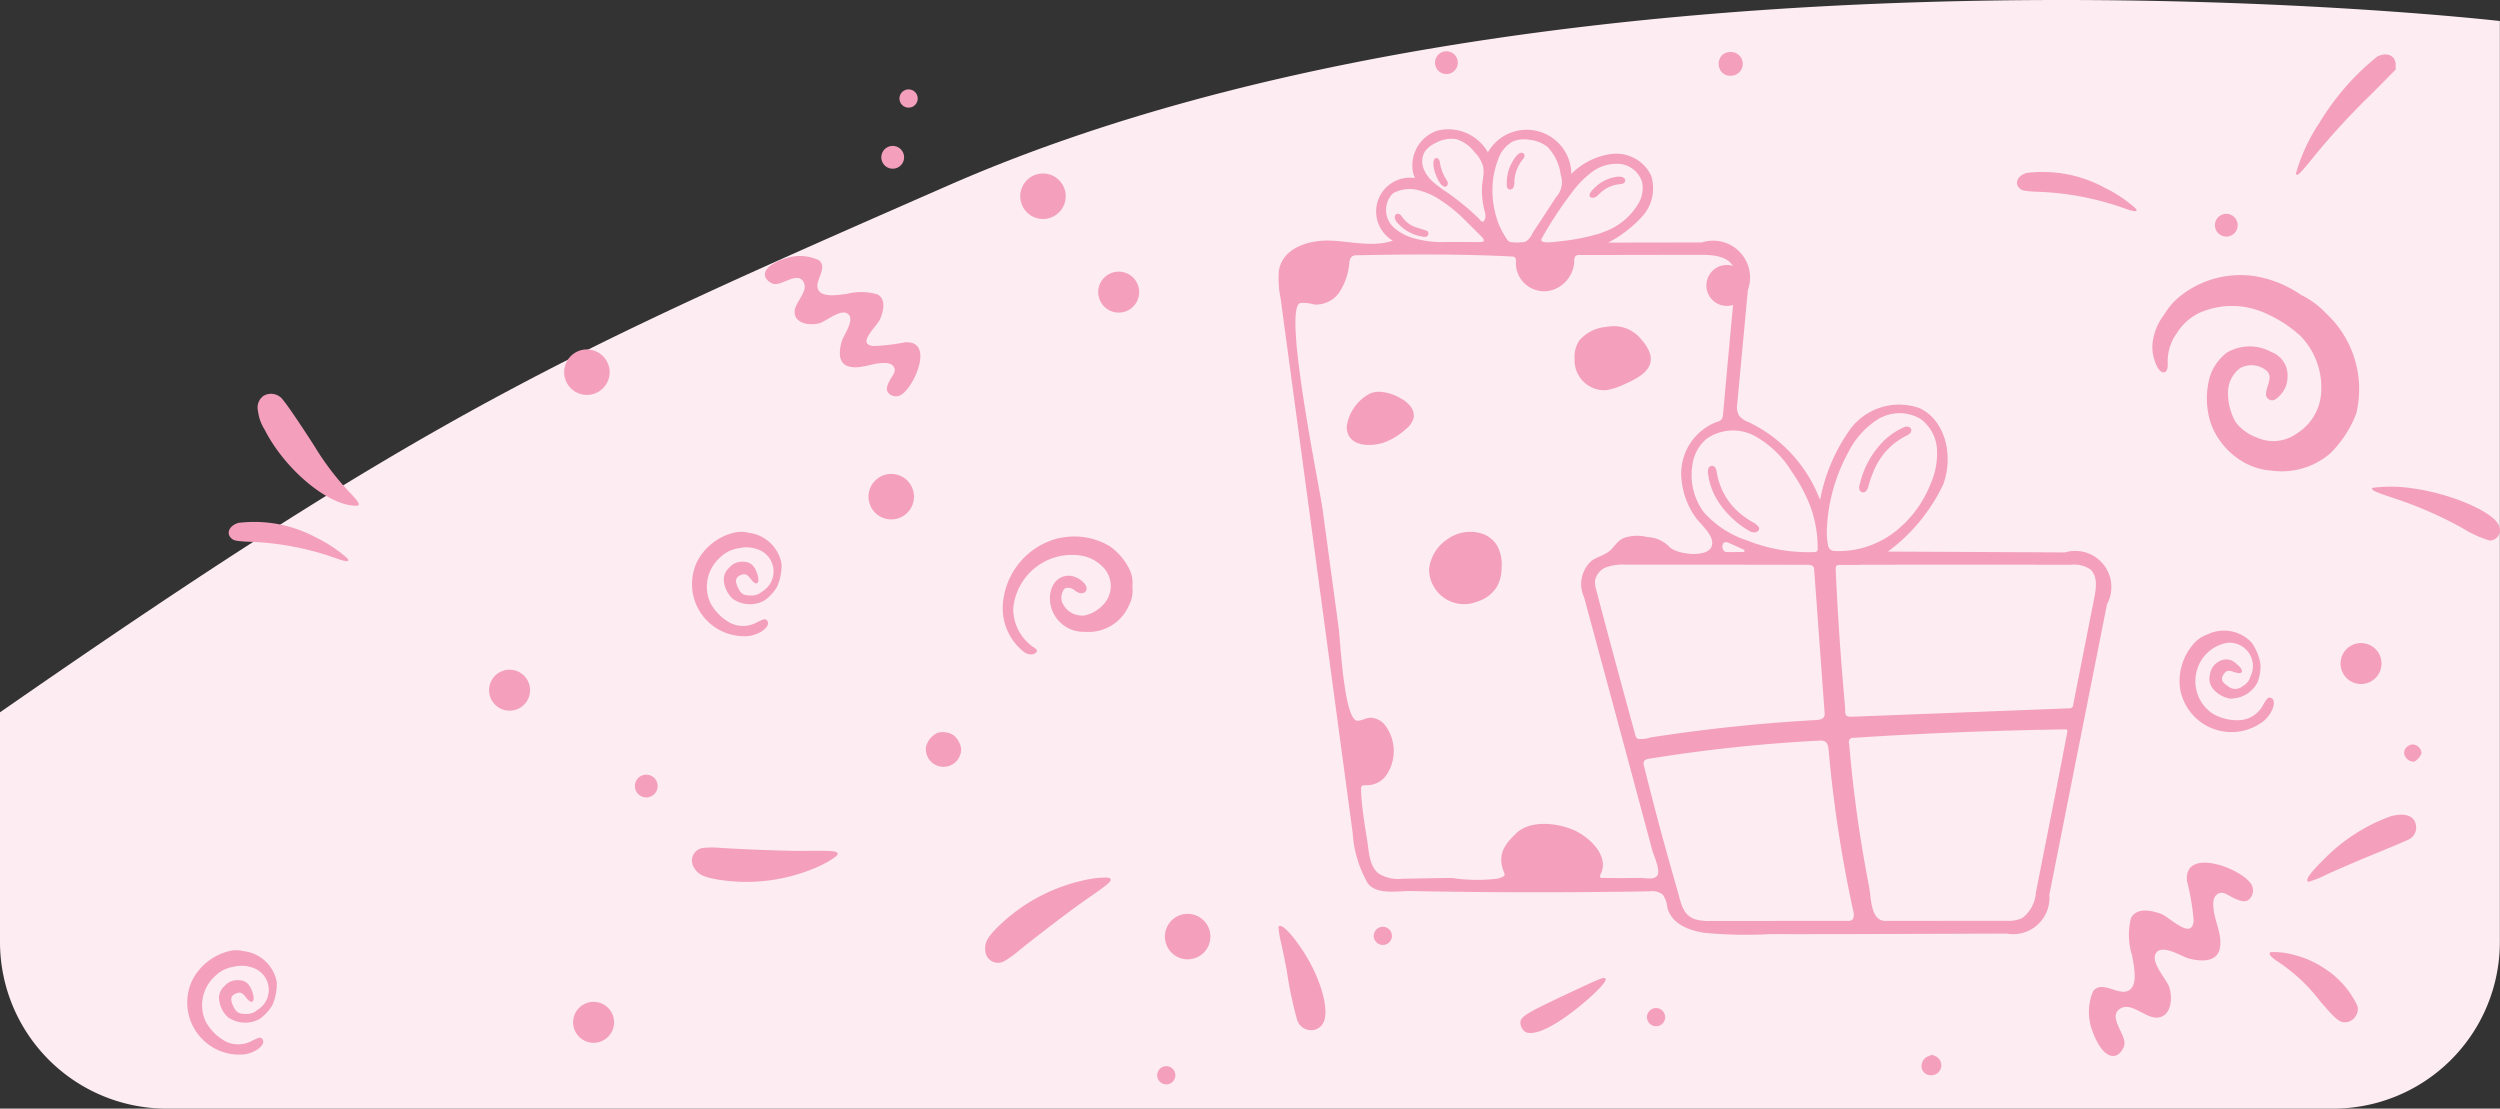 <svg xmlns="http://www.w3.org/2000/svg" width="150.009" height="66.521" viewBox="0 0 150.009 66.521">
  <rect x="0" y="0" width="150.009" height="66.521" fill="#333333" stroke="none"/>
  <g id="desing" transform="translate(0 0)">
    <path id="Path_17135" data-name="Path 17135" d="M150,1.261v55.26a10,10,0,0,1-10,10H10a10,10,0,0,1-10-10V42.741c25.92-18,33.75-21.47,56.96-31.64,36.5-15.97,90.82-10.09,93.04-9.84" fill="#fdedf3"/>
    <g id="doodle">
      <path id="Path_17136" data-name="Path 17136" d="M91.531,61.923c.561.274,1.848-.365,3.465-1.72.87-.729,1.427-1.338,1.346-1.469s-.232-.07-2.155.833C91.5,60.827,91.224,61,91.226,61.4a.727.727,0,0,0,.305.523" fill="#f4a0bd"/>
      <path id="Path_17137" data-name="Path 17137" d="M141.384,24.815a6.2,6.2,0,0,0-1.8-6,5.2,5.2,0,0,0-1.518-1.124,6.858,6.858,0,0,0-2.649-1.1,5.788,5.788,0,0,0-4.719,1.278,4.132,4.132,0,0,0-.838,1.006,3.437,3.437,0,0,0-.707,1.792c-.056.707.309,1.658.643,1.676.209.009.294-.174.274-.586a2.868,2.868,0,0,1,.559-1.778,3.188,3.188,0,0,1,1.469-1.261,4.866,4.866,0,0,1,3.949.129,7.758,7.758,0,0,1,1.977,1.3,4.43,4.43,0,0,1,1.255,3.372,3.1,3.1,0,0,1-1.466,2.492,2.4,2.4,0,0,1-2.392.242,2.766,2.766,0,0,1-1.273-.923,3.537,3.537,0,0,1-.456-1.881,1.821,1.821,0,0,1,.721-1.358,1.409,1.409,0,0,1,1.589.154c.218.194.234.417.064.94-.148.457-.128.657.081.782s.406.044.686-.271a1.562,1.562,0,0,0,.427-1.037,1.5,1.5,0,0,0-.977-1.54,2.7,2.7,0,0,0-2.649.029,2.914,2.914,0,0,0-1.043,1.487,4.817,4.817,0,0,0,.093,2.847,4.452,4.452,0,0,0,1.819,2.178,3.9,3.9,0,0,0,1.788.579,4.476,4.476,0,0,0,3.543-1.043,6.764,6.764,0,0,0,1.553-2.389" fill="#f4a0bd"/>
      <path id="Path_17138" data-name="Path 17138" d="M103.4,3.25a.748.748,0,0,0-.239.808.671.671,0,0,0,.7.487.712.712,0,0,0,0-1.424.726.726,0,0,0-.456.129" fill="#f4a0bd"/>
      <path id="Path_17139" data-name="Path 17139" d="M142.641,3.393a15.137,15.137,0,0,0-3.478,3.993,10.675,10.675,0,0,0-1.406,3.052c.091.146.246,0,1.048-.994a42.911,42.911,0,0,1,3.5-3.809l1.444-1.461v-.29c0-.548-.53-.784-1.1-.492" fill="#f4a0bd"/>
      <path id="Path_17140" data-name="Path 17140" d="M15.841,23.732a.867.867,0,0,0-.363.916,2.7,2.7,0,0,0,.4,1.129c1.151,2.274,3.59,4.384,5.269,4.559.556.059.523-.072-.2-.83a16.113,16.113,0,0,1-2.057-2.7c-.728-1.146-1.663-2.526-1.887-2.78a.891.891,0,0,0-1.153-.295" fill="#f4a0bd"/>
      <path id="Path_17141" data-name="Path 17141" d="M121.641,10.365c-.567.152-.8.621-.456.937.138.129.259.157.888.2a17.213,17.213,0,0,1,5.4,1c.635.227.851.226.662-.007a8.091,8.091,0,0,0-1.833-1.224,7.825,7.825,0,0,0-4.66-.9" fill="#f4a0bd"/>
      <path id="Path_17142" data-name="Path 17142" d="M14.34,31.365c-.567.152-.8.621-.456.937.138.129.259.157.888.2a17.213,17.213,0,0,1,5.4,1c.635.227.851.226.662-.007A8.091,8.091,0,0,0,19,32.271a7.825,7.825,0,0,0-4.66-.9" fill="#f4a0bd"/>
      <path id="Path_17143" data-name="Path 17143" d="M56.271,43.965a1.3,1.3,0,0,0-.7.8,1.059,1.059,0,0,0,2.084.378,1.1,1.1,0,0,0,.016-.236A1.3,1.3,0,0,0,57.2,44.1a1.254,1.254,0,0,0-.924-.136" fill="#f4a0bd"/>
      <path id="Path_17144" data-name="Path 17144" d="M142.347,29.273c-.083.134.134.238,1.268.611a23.763,23.763,0,0,1,4.148,1.81,6.72,6.72,0,0,0,1.627.742.625.625,0,0,0,.543-.924c-.34-.813-2.929-1.915-5.191-2.212a8.614,8.614,0,0,0-2.4-.027" fill="#f4a0bd"/>
      <path id="Path_17145" data-name="Path 17145" d="M144.416,44.83a.442.442,0,0,0-.089.574.6.6,0,0,0,.489.3c.162,0,.481-.364.481-.548a.562.562,0,0,0-.518-.487.518.518,0,0,0-.364.16" fill="#f4a0bd"/>
      <path id="Path_17146" data-name="Path 17146" d="M143.477,48.97a10.685,10.685,0,0,0-3.7,2.262c-1.134,1.092-1.507,1.588-1.263,1.684a6.861,6.861,0,0,0,1.146-.465c.588-.274,1.874-.825,2.866-1.23s1.888-.785,2-.847a.8.8,0,0,0,.456-.724c-.027-.662-.592-.917-1.5-.679" fill="#f4a0bd"/>
      <path id="Path_17147" data-name="Path 17147" d="M136.227,57.134c-.125.125.019.287.579.654a10.389,10.389,0,0,1,2.41,2.292c1,1.159,1.2,1.316,1.621,1.249a.807.807,0,0,0,.625-.953,5.372,5.372,0,0,0-1.963-2.252,5.922,5.922,0,0,0-1.9-.841,4.311,4.311,0,0,0-1.375-.149" fill="#f4a0bd"/>
      <path id="Path_17148" data-name="Path 17148" d="M131.674,38.575a3.408,3.408,0,0,0-.879,2.62,3.128,3.128,0,0,0,5.075,2.034c.585-.535.769-1.321.321-1.371-.107-.012-.169.057-.386.422a1.7,1.7,0,0,1-1.325.925,2.966,2.966,0,0,1-1.664-.354,2.341,2.341,0,0,1-1.008-2.575,2.3,2.3,0,0,1,1.849-1.706,1.4,1.4,0,0,1,1.381,2.012.941.941,0,0,1-.463.585.681.681,0,0,1-.916-.017c-.343-.216-.413-.416-.238-.68.164-.244.288-.27.675-.133.519.181.586-.122.109-.493a.848.848,0,0,0-1.1-.131,1.016,1.016,0,0,0-.5.775.925.925,0,0,0,.15.8,1.7,1.7,0,0,0,1.068.634,2.134,2.134,0,0,0,.609-.1,1.793,1.793,0,0,0,1.02-.861,2.683,2.683,0,0,0,.183-1.121,3.213,3.213,0,0,0-.527-1.284,2.277,2.277,0,0,0-2.687-.473,1.776,1.776,0,0,0-.745.493" fill="#f4a0bd"/>
      <path id="Path_17149" data-name="Path 17149" d="M44.023,31.966a3.409,3.409,0,0,0-2.177,1.7A3.127,3.127,0,0,0,44.96,38.16c.783-.124,1.37-.678,1.023-.967-.083-.069-.173-.046-.555.14a1.7,1.7,0,0,1-1.615.041,2.957,2.957,0,0,1-1.194-1.211,2.34,2.34,0,0,1,.578-2.7,1.978,1.978,0,0,1,1.14-.566,1.956,1.956,0,0,1,1.344.161,1.4,1.4,0,0,1,.043,2.44.943.943,0,0,1-.709.233c-.425-.006-.567-.1-.755-.519-.167-.37-.116-.575.176-.7.271-.114.389-.066.637.26.333.438.556.222.362-.351-.169-.5-.424-.715-.846-.715a1.013,1.013,0,0,0-.846.37.926.926,0,0,0-.312.746,1.7,1.7,0,0,0,.542,1.117,2.065,2.065,0,0,0,.561.256,1.8,1.8,0,0,0,1.325-.156,2.7,2.7,0,0,0,.771-.834,3.221,3.221,0,0,0,.268-1.362,2.275,2.275,0,0,0-1.981-1.876,1.759,1.759,0,0,0-.894,0" fill="#f4a0bd"/>
      <path id="Path_17150" data-name="Path 17150" d="M13.735,57.073a3.409,3.409,0,0,0-2.177,1.7,3.127,3.127,0,0,0,3.114,4.494c.783-.124,1.37-.678,1.023-.967-.083-.069-.173-.046-.555.14a1.7,1.7,0,0,1-1.615.041,2.957,2.957,0,0,1-1.194-1.211,2.34,2.34,0,0,1,.578-2.7,1.983,1.983,0,0,1,1.14-.565,1.955,1.955,0,0,1,1.344.16,1.4,1.4,0,0,1,.043,2.44.948.948,0,0,1-.709.234c-.425-.007-.567-.1-.755-.52-.167-.37-.116-.575.176-.7.271-.114.389-.066.637.26.333.438.556.223.362-.351-.169-.5-.424-.715-.846-.715a1.013,1.013,0,0,0-.846.37.927.927,0,0,0-.312.746,1.7,1.7,0,0,0,.542,1.117,2.065,2.065,0,0,0,.561.256,1.8,1.8,0,0,0,1.325-.156,2.691,2.691,0,0,0,.771-.833,3.227,3.227,0,0,0,.268-1.362,2.275,2.275,0,0,0-1.981-1.876,1.759,1.759,0,0,0-.894,0" fill="#f4a0bd"/>
      <path id="Path_17151" data-name="Path 17151" d="M65.477,52.731a10.627,10.627,0,0,0-5.566,2.849c-.678.67-.847.991-.789,1.5a.763.763,0,0,0,1.165.576,5.616,5.616,0,0,0,.789-.562c1.048-.856,3.22-2.511,4-3.051,1.313-.906,1.566-1.109,1.566-1.248,0-.111-.046-.132-.324-.139a5.511,5.511,0,0,0-.841.075" fill="#f4a0bd"/>
      <path id="Path_17152" data-name="Path 17152" d="M115.74,63.363a.622.622,0,0,0-.427.478.546.546,0,0,0,.4.662.552.552,0,0,0,.14.016.6.6,0,0,0,.3-1.137,1.932,1.932,0,0,0-.234-.087c-.01,0-.092.033-.179.067" fill="#f4a0bd"/>
      <path id="Path_17153" data-name="Path 17153" d="M76.709,55.61a6.741,6.741,0,0,0,.188,1.083c.124.56.271,1.3.327,1.637a23.776,23.776,0,0,0,.611,2.877.875.875,0,0,0,.741.6.808.808,0,0,0,.843-.463c.373-.787-.21-2.761-1.29-4.37-.716-1.066-1.274-1.6-1.42-1.361" fill="#f4a0bd"/>
      <path id="Path_17154" data-name="Path 17154" d="M63.522,32.292a4.41,4.41,0,0,0-3.347,3.948,3.347,3.347,0,0,0,1.313,2.916c.259.16.6.145.7-.031.058-.1.039-.14-.121-.257A2.774,2.774,0,0,1,60.8,36.511a3.531,3.531,0,0,1,3.832-3.2c.112.01.224.025.335.046a2.293,2.293,0,0,1,1.109.57,1.617,1.617,0,0,1,.192,2.277l-.04.045a2.134,2.134,0,0,1-1.138.677,1.286,1.286,0,0,1-1.373-.831.877.877,0,0,1,.127-.734c.121-.146.439-.112.654.069.318.269.7.2.7-.129s-.6-.763-1.079-.756c-.668.01-1.122.565-1.122,1.373a2.023,2.023,0,0,0,2.052,1.995.843.843,0,0,0,.087,0,2.638,2.638,0,0,0,2.61-1.6,1.841,1.841,0,0,0,.2-1.1,1.887,1.887,0,0,0-.207-1.116,3.585,3.585,0,0,0-1.18-1.34,4.149,4.149,0,0,0-3.045-.456" fill="#f4a0bd"/>
      <path id="Path_17155" data-name="Path 17155" d="M49.318,51.9a10.62,10.62,0,0,1-6.189.887c-.94-.156-1.264-.321-1.51-.77a.765.765,0,0,1,.618-1.144,5.6,5.6,0,0,1,.969,0c1.349.093,4.079.192,5.027.182,1.6-.017,1.919,0,2,.116.064.091.038.133-.184.3a5.533,5.533,0,0,1-.73.425" fill="#f4a0bd"/>
      <path id="Path_17156" data-name="Path 17156" d="M71.3,54.834a1.365,1.365,0,1,0,1.328,1.328A1.365,1.365,0,0,0,71.3,54.834" fill="#f4a0bd"/>
      <path id="Path_17157" data-name="Path 17157" d="M53.515,28.438a1.365,1.365,0,1,0,1.328,1.328,1.365,1.365,0,0,0-1.328-1.328" fill="#f4a0bd"/>
      <path id="Path_17158" data-name="Path 17158" d="M62.619,10.411a1.365,1.365,0,1,0,1.328,1.329,1.366,1.366,0,0,0-1.328-1.329" fill="#f4a0bd"/>
      <path id="Path_17159" data-name="Path 17159" d="M35.253,20.967A1.365,1.365,0,1,0,36.581,22.3a1.366,1.366,0,0,0-1.328-1.329" fill="#f4a0bd"/>
      <path id="Path_17160" data-name="Path 17160" d="M69.984,63.974a.546.546,0,1,0,.543.543.546.546,0,0,0-.543-.543" fill="#f4a0bd"/>
      <path id="Path_17161" data-name="Path 17161" d="M82.979,55.61a.546.546,0,1,0,.543.543.548.548,0,0,0-.543-.543" fill="#f4a0bd"/>
      <path id="Path_17162" data-name="Path 17162" d="M99.373,60.486a.546.546,0,1,0,.543.543.547.547,0,0,0-.543-.543" fill="#f4a0bd"/>
      <path id="Path_17163" data-name="Path 17163" d="M38.805,46.483a.683.683,0,1,0,.656.656.682.682,0,0,0-.656-.656" fill="#f4a0bd"/>
      <path id="Path_17164" data-name="Path 17164" d="M53.592,8.757a.683.683,0,1,0,.656.656.682.682,0,0,0-.656-.656" fill="#f4a0bd"/>
      <path id="Path_17165" data-name="Path 17165" d="M86.818,3.077a.684.684,0,1,0,.656.657.684.684,0,0,0-.656-.657" fill="#f4a0bd"/>
      <path id="Path_17166" data-name="Path 17166" d="M67.176,16.3a1.229,1.229,0,1,0,1.178,1.178A1.229,1.229,0,0,0,67.176,16.3" fill="#f4a0bd"/>
      <path id="Path_17167" data-name="Path 17167" d="M30.627,40.185a1.23,1.23,0,1,0,1.178,1.179,1.229,1.229,0,0,0-1.178-1.179" fill="#f4a0bd"/>
      <path id="Path_17168" data-name="Path 17168" d="M141.72,38.587a1.229,1.229,0,1,0,1.178,1.178,1.228,1.228,0,0,0-1.178-1.178" fill="#f4a0bd"/>
      <path id="Path_17169" data-name="Path 17169" d="M35.668,60.115a1.229,1.229,0,1,0,1.178,1.178,1.228,1.228,0,0,0-1.178-1.178" fill="#f4a0bd"/>
      <path id="Path_17170" data-name="Path 17170" d="M54.522,5.364a.547.547,0,1,0,.544.545.547.547,0,0,0-.544-.545" fill="#f4a0bd"/>
      <path id="Path_17171" data-name="Path 17171" d="M133.613,12.83a.683.683,0,1,0,.656.656.683.683,0,0,0-.656-.656" fill="#f4a0bd"/>
      <path id="Path_17172" data-name="Path 17172" d="M131.235,52.893a14.339,14.339,0,0,1,.391,2.329c-.077,1.247-1.431-.187-1.944-.382-.609-.232-1.5-.4-1.821.262a4.133,4.133,0,0,0,.077,2.249c.077.509.387,1.739-.2,2.078-.606.353-1.6-.639-2.143.039a3.216,3.216,0,0,0-.031,2.427c.169.5.738,1.737,1.466,1.415a.936.936,0,0,0,.353-.385.633.633,0,0,0,.091-.259c.08-.618-.979-1.634-.289-2.12s1.53.575,2.276.515c.827-.066.924-1.176.7-1.839-.146-.441-1.067-1.41-.833-1.953.311-.721,1.6.143,2.019.249.653.166,1.645.26,1.841-.57s-.307-1.641-.371-2.462c-.024-.305-.038-.649.245-.839.333-.224.677.118,1,.256.346.148.726.326.991-.045a.734.734,0,0,0-.026-.882c-.686-.927-4.015-2.147-3.8-.086" fill="#f4a0bd"/>
      <path id="Path_17173" data-name="Path 17173" d="M54.33,20.535a11.747,11.747,0,0,1-1.934.227c-1.023-.116.213-1.17.4-1.585.216-.492.391-1.222-.141-1.51a3.409,3.409,0,0,0-1.855-.029c-.422.042-1.448.247-1.7-.247-.266-.513.592-1.294.056-1.766a2.648,2.648,0,0,0-2-.125c-.422.118-1.46.535-1.225,1.149a.781.781,0,0,0,.3.306.507.507,0,0,0,.21.085c.505.091,1.386-.739,1.757-.151s-.536,1.236-.518,1.853c.021.684.93.809,1.485.656.369-.1,1.205-.82,1.642-.606.581.287-.184,1.314-.288,1.652-.163.532-.282,1.344.394,1.54s1.364-.185,2.042-.2c.252-.007.536,0,.681.237.17.283-.125.552-.252.812-.136.278-.3.584,0,.818a.6.6,0,0,0,.727.014c.791-.527,1.933-3.217.227-3.126" fill="#f4a0bd"/>
      <path id="Path_17174" data-name="Path 17174" d="M116.227,43.138l-.138-.1a.137.137,0,0,1,.138.1" fill="#f4a0bd"/>
      <path id="Path_17175" data-name="Path 17175" d="M84.778,10.311a2.209,2.209,0,0,1,1.467-2.473,2.736,2.736,0,0,1,3.034,1.3,2.68,2.68,0,0,1,5.008,1.3A4.126,4.126,0,0,1,96.772,9.23a2.323,2.323,0,0,1,2.3,1.3,2.515,2.515,0,0,1-.514,2.44A7.413,7.413,0,0,1,96.5,14.557l5.617-.009a2.212,2.212,0,0,1,2.763,2.85l-.634,6.793a1.144,1.144,0,0,0,.094.735,1.227,1.227,0,0,0,.555.388A8.517,8.517,0,0,1,109.21,30a10.709,10.709,0,0,1,1.823-4.264,3.656,3.656,0,0,1,4.163-1.24c1.584.756,2.021,2.939,1.4,4.582a10.708,10.708,0,0,1-3.314,4.018l10.626.05a2.166,2.166,0,0,1,2.52,3.11l-3.459,17.426a2.184,2.184,0,0,1-2.564,2.338c-4.739.011-9.479.042-14.217.032a26.8,26.8,0,0,1-3.9-.076c-.918-.139-1.988-.518-2.243-1.521a1.57,1.57,0,0,0-.273-.773,1.054,1.054,0,0,0-.783-.2q-7.164.125-14.329-.015c-.788-.015-2.1.258-2.611-.5a7.01,7.01,0,0,1-.887-3.007l-.24-1.781-.24-1.781-.24-1.781-.24-1.781-.24-1.781-.24-1.781-.24-1.781-.24-1.781-.24-1.781-.24-1.781-.24-1.781-.24-1.781-.24-1.781-.24-1.781-.24-1.781-.24-1.781-.24-1.781c-.08-.591-.158-1.181-.239-1.772a5.517,5.517,0,0,1-.1-1.7,1.627,1.627,0,0,1,.056-.229c.37-1.182,1.846-1.6,3.084-1.543s2.516.4,3.688,0a2.031,2.031,0,0,1,1.335-3.757,1.607,1.607,0,0,1-.128-.362m4.241.013a1.393,1.393,0,0,0-.036-.375,2.033,2.033,0,0,0-.513-.838A2.216,2.216,0,0,0,87.4,8.354a1.915,1.915,0,0,0-1.28.239,1.544,1.544,0,0,0-.614.492,1.161,1.161,0,0,0-.1.993,2.026,2.026,0,0,0,.584.838,8.037,8.037,0,0,0,.827.617,15.952,15.952,0,0,1,1.272.987q.308.265.6.546c.056.054.19.24.271.237.1,0,.158-.182.169-.258a1.018,1.018,0,0,0-.039-.347,4.95,4.95,0,0,1-.164-1.537c.025-.277.088-.557.095-.832m6.779,3.74c.157-.049.313-.1.466-.164A3.935,3.935,0,0,0,98.3,12.228a1.816,1.816,0,0,0,.223-1.333,1.567,1.567,0,0,0-1.335-1.059,2.469,2.469,0,0,0-1.693.506,6.055,6.055,0,0,0-1.242,1.3,23.2,23.2,0,0,0-1.725,2.63.261.261,0,0,0-.044.123c0,.264.993.095,1.158.075a12.239,12.239,0,0,0,2.155-.405M89.588,10.81A5.54,5.54,0,0,0,89.779,13a4.288,4.288,0,0,0,.487,1.109c.077.122.2.37.349.408a2.491,2.491,0,0,0,.679.019.628.628,0,0,0,.292-.063,1.275,1.275,0,0,0,.379-.493c.147-.24.31-.473.464-.709l.947-1.452a1.318,1.318,0,0,0,.273-1.32A2.969,2.969,0,0,0,92.86,8.82a2.1,2.1,0,0,0-1.091-.431,1.8,1.8,0,0,0-.995.1,1.937,1.937,0,0,0-.894,1.12,4.906,4.906,0,0,0-.292,1.2m23.33,21.609.015-.008c.036-.02.073-.039.109-.061l.115-.068.114-.071.112-.073.111-.076.109-.078.107-.081.105-.083.1-.085.1-.088.1-.09.1-.092.1-.094.094-.1.092-.1.09-.1.089-.1.086-.1.084-.105.082-.107.08-.108.078-.11.076-.111.073-.113.071-.114.069-.115.067-.117c.022-.039.043-.079.064-.118s.042-.079.062-.119l.06-.12c.02-.04.038-.08.057-.121l.015-.033c.051-.111.1-.224.144-.338a4.532,4.532,0,0,0,.376-2.084,2.435,2.435,0,0,0-1-1.81,2.492,2.492,0,0,0-2.575.052,5.015,5.015,0,0,0-1.771,2.011,10.48,10.48,0,0,0-1.247,4.345,4.326,4.326,0,0,0,.053,1.153.49.49,0,0,0,.153.3.519.519,0,0,0,.3.075,5.479,5.479,0,0,0,1.488-.151l.151-.039.15-.044.148-.048.146-.052.145-.056.143-.06.141-.064.139-.068c.044-.022.087-.045.131-.069m-11.356-4.566a3.725,3.725,0,0,0,.682,2.9,5.972,5.972,0,0,0,2.634,1.7,9.154,9.154,0,0,0,.882.3,9.878,9.878,0,0,0,3.053.381h.031c.077,0,.166-.014.2-.08a.225.225,0,0,0,.022-.117,7.249,7.249,0,0,0-.5-2.7,9.909,9.909,0,0,0-1.073-1.955,6.032,6.032,0,0,0-2.2-2.113,2.757,2.757,0,0,0-2.909.181,2.5,2.5,0,0,0-.828,1.5m22.5,16.029a.1.1,0,0,0-.018-.06.165.165,0,0,0-.143-.045q-6.334.092-12.657.505a.257.257,0,0,0-.3.213.261.261,0,0,0,.016.138q.242,2.873.693,5.723.227,1.423.5,2.838c.133.676.084,2.072.982,2.072l7.23-.006a2.059,2.059,0,0,0,.98-.162,2.1,2.1,0,0,0,.822-1.547l.463-2.341c.479-2.419.958-4.838,1.416-7.262a.308.308,0,0,0,.007-.068M95.066,15.3h-.272a.361.361,0,0,0-.251.063.4.4,0,0,0-.079.3,1.9,1.9,0,0,1-.989,1.6,1.694,1.694,0,0,1-2.518-1.482c.01-.129.021-.289-.089-.356a.325.325,0,0,0-.15-.033c-3.087-.158-6.19-.136-9.279-.076a.528.528,0,0,0-.315.073.545.545,0,0,0-.156.382,3.885,3.885,0,0,1-.565,1.714,1.712,1.712,0,0,1-1.543.789,2.3,2.3,0,0,0-.838-.092c-1.072.273,1.153,11.018,1.336,12.363l.965,7.109c.105.775.323,5.646,1.148,5.594.255-.016.487-.164.742-.185a1.173,1.173,0,0,1,.97.555,2.57,2.57,0,0,1,.043,2.834,1.423,1.423,0,0,1-.918.635c-.584.111-.674-.177-.627.589.057.942.215,1.873.363,2.8.1.65.121,1.494.681,1.939a2.2,2.2,0,0,0,1.422.311c.993-.011,1.988-.041,2.979-.044a10.213,10.213,0,0,0,2.728.041c.676-.2.375-.208.261-.807a1.515,1.515,0,0,1,.217-1.166,2.524,2.524,0,0,1,.215-.3c.121-.14.253-.27.381-.4.819-.859,2.441-.687,3.45-.266.929.387,2.234,1.556,1.662,2.678-.027.052-.057.117-.025.166a.162.162,0,0,0,.141.05q1.139.017,2.277,0c.292,0,.789.137,1-.132.232-.3-.21-1.222-.293-1.53L98.06,46.99q-1.5-5.577-3.009-11.15a1.875,1.875,0,0,1,.438-2.181c.326-.241.75-.328,1.066-.581s.466-.6.846-.785a2.483,2.483,0,0,1,1.453-.065,1.93,1.93,0,0,1,1.266.536c.4.5,2.286.735,2.574.045.259-.621-.646-1.324-.955-1.767a4.631,4.631,0,0,1-.846-2.3,3.318,3.318,0,0,1,2.133-3.43.571.571,0,0,0,.262-.137.529.529,0,0,0,.1-.308c.228-2.589.475-5.179.709-7.769a2.644,2.644,0,0,0-.017-.865c-.218-.894-1.328-.944-2.073-.942l-6.933.011M111.6,33.9h-1.228a.261.261,0,0,0-.145.028c-.077.05-.081.158-.077.25q.158,3.568.464,7.128.051.587.1,1.174c.011.119-.015.361.071.453s.328.073.446.068l12.9-.5a.23.23,0,0,0,.27-.182.274.274,0,0,0,0-.05l1.273-6.451c.114-.578.189-1.277-.259-1.66a1.69,1.69,0,0,0-1.119-.27q-6.354-.013-12.707,0m-8.767-.007H97.572a3.167,3.167,0,0,0-1.144.141,1.074,1.074,0,0,0-.721.832,1.561,1.561,0,0,0,.077.555c.6,2.3,1.22,4.588,1.844,6.877q.221.812.444,1.622c.042.154.06.385.241.435a2.228,2.228,0,0,0,.761-.1q4.918-.762,9.9-1.039c.194-.011.43-.051.495-.233a.5.5,0,0,0,.013-.2l-.625-8.574a.407.407,0,0,0-.037-.168c-.069-.124-.238-.139-.379-.139Zm3.722,21.375h4.326a.459.459,0,0,0,.231-.041c.167-.1.147-.339.106-.527a77.386,77.386,0,0,1-1.483-9.672c-.018-.2-.056-.437-.234-.532a.607.607,0,0,0-.326-.043,94.057,94.057,0,0,0-10.212,1.086c-.12.02-.258.052-.31.162a.376.376,0,0,0,0,.252q.622,2.515,1.312,5.014.35,1.266.714,2.528c.2.695.3,1.459,1.092,1.691a3.283,3.283,0,0,0,.927.087h3.853M87.466,14.518c.431,0,.862.008,1.293.006A1.034,1.034,0,0,0,89,14.495a.111.111,0,0,0,.038-.1.822.822,0,0,0-.141-.2c-.377-.378-.759-.751-1.136-1.128a8.742,8.742,0,0,0-1.268-1.018,4.269,4.269,0,0,0-1.393-.638c-.068-.017-.136-.031-.2-.045a2.122,2.122,0,0,0-1.194.17.555.555,0,0,0-.235.188,1.423,1.423,0,0,0,.246,2l.037.028a3,3,0,0,0,1.152.562,6.194,6.194,0,0,0,1.579.213c.328-.009.657-.01.985-.009M103.347,32.8c.009.185.11.321.245.323.344.006.688,0,1.032,0,.014,0,.032-.018.04-.032a.068.068,0,0,0-.015-.1.046.046,0,0,0-.015-.009q-.468-.214-.939-.424a.669.669,0,0,0-.118-.025.2.2,0,0,0-.2.108c-.017.058-.024.118-.032.156" fill="#f4a0bd"/>
      <path id="Path_17176" data-name="Path 17176" d="M105.538,31.8a.289.289,0,0,1-.162.129.509.509,0,0,1-.387-.058,5.228,5.228,0,0,1-1.217-.942,4.753,4.753,0,0,1-.854-1.148,3.857,3.857,0,0,1-.428-1.366.668.668,0,0,1,.014-.285.254.254,0,0,1,.2-.182.265.265,0,0,1,.242.154.892.892,0,0,1,.075.292,4.056,4.056,0,0,0,1.542,2.535,5.137,5.137,0,0,0,.6.4,1.072,1.072,0,0,1,.361.284.165.165,0,0,1,.01.183" fill="#f4a0bd"/>
      <path id="Path_17177" data-name="Path 17177" d="M112.853,27.478a4.007,4.007,0,0,0-.28.467,6.806,6.806,0,0,0-.455,1.212.672.672,0,0,1-.157.318.239.239,0,0,1-.329.007.41.41,0,0,1-.046-.4,5.414,5.414,0,0,1,1.482-2.666,4.439,4.439,0,0,1,1.064-.732.688.688,0,0,1,.3-.089.258.258,0,0,1,.249.164.265.265,0,0,1-.083.253.889.889,0,0,1-.236.147,4.08,4.08,0,0,0-1.513,1.323" fill="#f4a0bd"/>
      <path id="Path_17178" data-name="Path 17178" d="M85.712,14.029a.2.2,0,0,1-.2.186,2.477,2.477,0,0,1-1.693-.883.522.522,0,0,1-.129-.273.238.238,0,0,1,.093-.212.232.232,0,0,1,.23.029.887.887,0,0,1,.121.138,1.643,1.643,0,0,0,.932.656c.173.06.351.108.526.164a.221.221,0,0,1,.123.2" fill="#f4a0bd"/>
      <path id="Path_17179" data-name="Path 17179" d="M90.492,11.333a.29.29,0,0,1-.078-.218A2.544,2.544,0,0,1,91,9.344a.5.5,0,0,1,.22-.165.2.2,0,0,1,.242.083.209.209,0,0,1-.008.181.765.765,0,0,1-.107.153,2.27,2.27,0,0,0-.479,1.322.76.76,0,0,1-.053.323.227.227,0,0,1-.256.126.153.153,0,0,1-.064-.034" fill="#f4a0bd"/>
      <path id="Path_17180" data-name="Path 17180" d="M97.214,10.6a.556.556,0,0,1,.108.02.3.3,0,0,1,.163.1.2.2,0,0,1-.063.276.18.18,0,0,1-.055.024.845.845,0,0,1-.2.033,1.982,1.982,0,0,0-1.126.508c-.117.107-.237.264-.4.3-.112.021-.271,0-.261-.151.012-.187.257-.4.387-.522a2.313,2.313,0,0,1,1.168-.569,1.068,1.068,0,0,1,.282-.016" fill="#f4a0bd"/>
      <path id="Path_17181" data-name="Path 17181" d="M86.839,10.858l.01.024a.277.277,0,0,1,0,.229c-.125.243-.389-.034-.468-.161a2.739,2.739,0,0,1-.317-.743,1.359,1.359,0,0,1-.051-.478.362.362,0,0,1,.047-.161.173.173,0,0,1,.138-.085.179.179,0,0,1,.145.094.549.549,0,0,1,.055.172,2.7,2.7,0,0,0,.325.931,1.556,1.556,0,0,1,.111.178" fill="#f4a0bd"/>
      <path id="Path_17182" data-name="Path 17182" d="M90.1,34.047a2.386,2.386,0,0,1-.235,1.083,2.075,2.075,0,0,1-1.2.958,2.1,2.1,0,0,1-2.914-1.94,2.463,2.463,0,0,1,1.054-1.762A2.354,2.354,0,0,1,89,32.043a1.711,1.711,0,0,1,.841.706,2.364,2.364,0,0,1,.269,1.148v.15" fill="#f4a0bd"/>
      <path id="Path_17183" data-name="Path 17183" d="M97.033,19.577a2.122,2.122,0,0,1,1.487.838,2.266,2.266,0,0,1,.488.811c.283.972-.754,1.475-1.472,1.8a3.948,3.948,0,0,1-1.2.391,1.8,1.8,0,0,1-1.857-1.74c0-.047,0-.094,0-.139a1.843,1.843,0,0,1,.267-1.086,2.371,2.371,0,0,1,1.61-.834,2.726,2.726,0,0,1,.675-.042" fill="#f4a0bd"/>
      <path id="Path_17184" data-name="Path 17184" d="M82.81,23.511a2.677,2.677,0,0,1,1.229.386,1.936,1.936,0,0,1,.586.471.9.9,0,0,1,.2.7,1.264,1.264,0,0,1-.45.664,4,4,0,0,1-1.314.814c-.847.3-2.276.251-2.253-.962a2.67,2.67,0,0,1,1.41-1.978,1.467,1.467,0,0,1,.589-.1" fill="#f4a0bd"/>
      <path id="Path_17185" data-name="Path 17185" d="M103.667,15.9a1.229,1.229,0,1,0,1.178,1.178,1.229,1.229,0,0,0-1.178-1.178" fill="#f4a0bd"/>
    </g>
  </g>
</svg>
